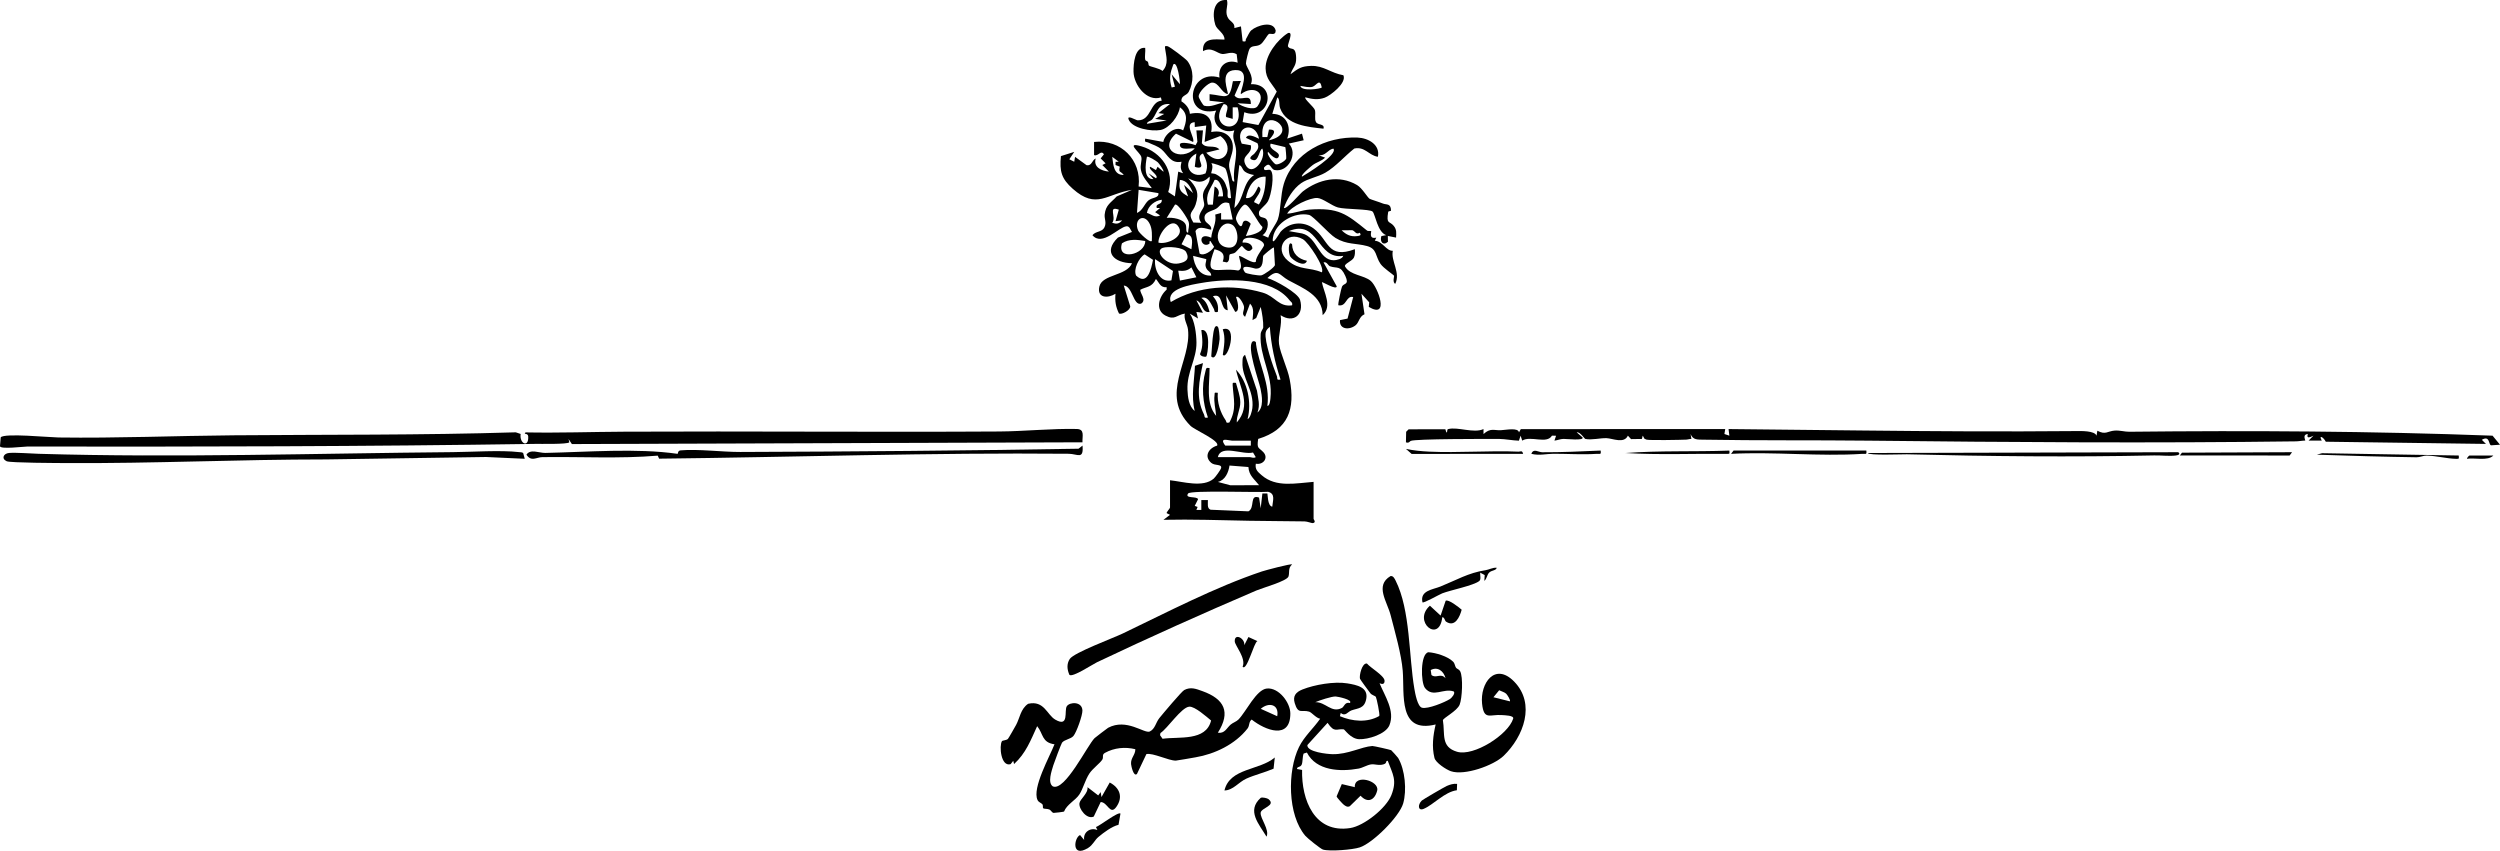 <?xml version="1.0" encoding="UTF-8"?>
<svg id="a" data-name="Layer 1" xmlns="http://www.w3.org/2000/svg" viewBox="0 0 1515.03 515.63">
  <path fill="black" d="M709.02,291.04c7.92.83,20.01,4.63,26.51-.99.92-.79,4.32-5.41,4.5-6.5.42-2.46-3.76-1.15-5.99-3.04-4.65-3.94-1.52-9.01,3.53-10.45,1.87-2.96-13.62-9.52-16.09-11.99-19.21-19.14.77-39.38-1.55-58.46-.37-3.08-2.67-6.06-1.92-9.58-5.19.91-6.01,4.22-11.72,1.22-6.51-3.42-3.92-11.66.71-15.73v-1.48c-3.81.37-4.44-2.63-6.49-4.99-2.43,5.21-5.57,4.5-9.46,6.53-.33,2.15,4.1,6.2.44,8.45-4.8,1.36-5-10.55-10.47-11l3.91,12.57c.19,2.4-5.36,5.38-6.83,4.34-1.93-3.93-2.53-7.51-2.1-11.92-4.62,2.89-11.28,2.69-9.8-4.27,1.62-7.61,16.65-6.46,19.81-14.23-10.74-.19-17.76-6.61-8.54-15.54l8.52-3.42c-.88-1.17-1.39-3.61-3.31-3.43-4.73.43-14.76,12.46-20.65,5.4,2.01-2.59,5.8-1.72,7.26-4.73s-.12-5.03.16-7.82c.6-5.86,3.84-7.14,7.28-10.94l9.27-4c-15.34,2.37-21.46,12.18-35.89-.62-6.86-6.08-8.08-10.59-7.17-19.82l8.06-2.56-2.98,4.49,2.98,1.49.5-2.97,6.99,5.08c3.22.5,3.19-2.98,5.51-4.11-1.48,5.31,3.28,7.46,8.01,7.99l-3.99-4,1.98-1.02-2.98-2.99,1.98-2.48c-1.87-2.94-3.31,1.39-5.98.49v-7.99c16.15-1.75,28.87,10.87,26.99,27l8.01.99c-2.34-3.37-5.75-6.76-6.59-10.95-.67-3.37.86-5.79.19-8.06-.81-2.74-10.05-9.34.21-6.29,11.86,3.52,20.43,15.13,16.11,27.66l4.06,2.65,2.02-15.01,2.99,1c-1.8-2.48-1.63-4.1-.99-6.99-6.68,1.33-8.42-4.36-12.06-7.45-2.59-2.19-5.16-2.75-7.94-4.11-1.43-.7-2.51.22-2-2.44l10.97,2c.73-4.66,7.4-10.13,12.01-6.99,2.04-5.32,3.26-10.18-1.98-14.01-.64,5.29-6.35,12.77-11.74,13.76s-16.99-.85-19.26-6.27c-1.37-3.28,4.37.4,5.46.42,8.39.16,7.31-11.43,14.53-11.92l-.48-1.97c-8.57,2.8-16.45-7.61-16.6-15.53-.09-4.7.68-15.28,7.08-14.49.28,2.29-.46,5.11.05,7.27.15.63,1.28.72,1.55,1.17.45.74.33,1.96.64,2.26.73.72,6.65,1.69,8.24,3.3,3.98-4.16,2.21-8.85,1.58-13.57-.19-1.45-.13-1.76,1.47-1.45,1.35.26,10.98,7.6,12.04,8.96,4.05,5.24,3.88,13.16.76,18.78-1.31,2.36-4.73,2.03-4.36,5.7,2.64,1.6,4.92,4.34,5.1,7.53,8.57-1.79,14.53,1.48,12.95,11.04,9.1-1.82,15.06,4.22,12.53,13.01-2.01,6.97-2.47,6.14-.22,14.19.29,1.03.25,3.03,1.69,2.79-1.01-6.13,1.24-12.72,1.08-18.51-.14-4.95-2.98-7.53-1.08-12.48-7.49,2.44-14.77-4.3-11-12-21.17,4.75-16.94-25.78,2-20.01-1.04-7.08,4.48-11.37,11-9l-.57-5.11c-2.98-1.99-6.38.06-8.8-.17-3.11-.3-6.38-4.6-11.61-1.72-.52-8.25,6.85-7.21,12.99-7,.23-3.79-4.57-5.86-5.55-8.94-1.94-6.13-1.4-15.65,7.04-15.07,1,3.42-1.23,6.32.24,10.04,1.26,3.19,4.7,3.38,4.29,6.98l3.98-1.01,1.01,9c2.63.59,1.56-.63,2.08-1.45.92-1.45,1.91-4.09,3.23-5.22,3.32-2.85,13.21-6.08,14.73.17,0,3.36-3.29,1.58-4.07,2.07-1.25.78-3.23,5.27-5.41,6.5-2.53,1.43-4.93.2-6.41,2.59-.54.88-2.24,7.75-2.13,8.82.26,2.62,5.18,7.57,2.99,12.53,16.39-.5,11.35,22.91-3.99,17l-1.01,5.99,9.54,1.78,11.14-20.27c-2.98-5.07-6.6-7.42-6.76-14-.19-7.92,7.05-17.42,13.6-21.49,3.59-1.05-.35,6.73-.07,8.02,1.48,2.99,4.78-.96,4.98,7.13.12,4.87-2.04,5.62-3.42,9.84,4.68-3.5,6.51-4.89,12.51-5.07,7.68-.22,11.95,4.38,19.54,5.67,2.14,4.67-7.88,12.37-11.34,13.61-4.15,1.49-7.64.86-11.71-.22-.95.9,5.27,5.84,5.78,7.71.63,2.32-.42,5.43.69,7.3,1.21,2.03,5.38.82,4.52,3.98-9.4-1.06-22.34-1.99-26.22-12.27-.91-2.41-.04-5.73-1.77-6.71l-3.02,9.99c8.41.09,11.81,7.53,9.01,15.01l8.97-3,1.02,3.99-9,2.02c5.84,6.02-.31,17.59-8.51,16.04-2.76-.52-2.53-5.89-6.49-1.54-.58,2.88,2.86.72,3.89,1.59,2.76,2.34.43,15.27-1.5,18.79-1.43,2.61-5.27,5.06-5.46,6.61-.47,3.87,2.57,2.83,4.06,4,2.52,1.98,1.05,8.5-1.97,9.99l3.51,1.54c.99-3.49,4.81-8.26,5.8-11.03,1.84-5.18,1.61-14.96,3.63-21.54,5.85-19.01,25.64-28.85,44.71-28.1,6.54.26,13.8,4.37,12.32,11.63-5.39-.68-7.82-6.38-14.3-4.99-5.74,4.52-11.22,10.98-17.55,14.64-4.65,2.69-10.55,3.5-14.65,6.35-4.86,3.38-8.54,9.5-10.49,15,1.38,1.31,9.92-8.77,11.5-9.99,9.55-7.35,21.96-10.28,32.86-3.86,3.15,1.86,6.35,7.61,7.65,8.35.64.37,5.82,1.94,7.99,2.84s4.81-.29,4.95,4.22c.01.46-1.64.29-1.74.91-1.24,7.7.79,5.25,3.38,8.42,1.87,2.3,1.54,4.28,1.41,7.1l-4.99-1,.07,3.53c-3.05,2.72-5.07-.25-3.98-3.44l2.9-.58c-5.28-1.83-6.54-12.55-8.23-14.27-1.58-1.6-16.63-1.28-21-2.5-3.78-1.06-9.02-5.42-12.36-5.74-4.21-.4-16.18,5.04-18.41,9.49,4.5-.23,8.98-2.15,13.53-2.47,17.62-1.25,22.32,2.56,34.84,12.69.69.56,2.11.12,2.55.38.28.16-1.78,5.09,3.11,3.92l-.91,1.88c4.89.39,6.8,6.24,10.9,6.11-1.3,6.19,4.84,13.33,1.49,20.01-1.85-.81-.57-4.65-.7-4.85-.56-.84-6.37-4.54-8.23-7.22-3.24-4.67-2.01-9.15-8.17-10.82-6.71-1.82-12.34-.77-19.1-4.9-4.1-2.51-13.49-13.38-16.05-13.97-8.71-1.99-20.3,4.52-21.86,13.65-1.13,6.65,4.12-2.89,4.6-3.41,5.31-5.87,13.73-6.72,20.05-2.01,9.27,6.92,8.28,18.87,24.97,12.53.11,1.72.18,3.33-.52,4.97-1,2.33-6.09,3.83-5.45,5.49,3.11,5.51,11.56,5.19,15.67,8.84,4.27,3.8,11.54,23.26-1.27,15.68l.26-2.77-4.69-5.2,1.84,12.44c-3.2,1.35-3.29,4.92-5.31,6.6-3.67,3.06-10.1,2.79-9.54-3.04l4.58-.94,3.42-13.06c-4.49-.99-3.86,6-8.99,4.99-.41-.4,1.75-10.4,2.21-11.32,1.13-2.29,4.55-.81,2.03-6.41-2.99-6.64-5.01-4.4-9.26-5.88-1.3-.45-1.86-2.98-3.98-2.37l8.01,14.48c.02,2.59-8.71-2.87-9-2.49,1.22,6.34,6.45,14.56.48,19.99-.18-12.07-11.89-16.3-20.8-21.19-5.52-3.04-6.09-7.42-12.69-1.3,4.54,1.24,18.55,8.99,19.78,13.2,2.65,9-3.98,14.44-11.78,9.3,1.11,5.64-1.69,12.16-.96,17.43.84,6.03,5.16,14.6,6.48,21.53,3.42,17.9-.78,30.45-19.11,36.02-.92,6.12.24,5,3.1,8,3.35,3.52-.04,7.91-4.53,7.03-.6,3.51,1.17,4.91,3.54,6.97,8.81,7.65,20.7,4.81,31.47,4.03v22.5c0,.13,1.83,2.2-.52,2.5-.66.08-3.24-1.01-4.94-1.04-11.17-.2-22.37-.16-33.41-.38-17.35-.34-35.07-.97-52.13-.58l3.99-3.01-1.99-1c-.41-.47,2-2.81,2-3.49v-16.5ZM715.02,51.03c.21-1.34-1.42-14.39-3.98-12-1.93,5.16-2.7,8.51-1,14l1.97-.48-1.98-7.51,4.99,5.99ZM752.03,57.04c-1.11-1.46,6.78-14.95-3.52-14.58s-3.67,13.53-4.5,14.58c-3.92-.83-5.32-7.12-9.52-6.98-2.29.07-8.26,5.63-8.08,8.51.05.85,2.65,5.3,3.32,5.49,4.17,1.17,8.32-1.45,12.29-2.02l-9-.99v-3.99c9.87.92,12.1,4.6,14.14-7.87l4.86-.13-3.87,8.86c3.43,4.58,10.06-2.54,9.87,5.13l-7.99-.5c2.44,2.04,10.04,4.69,12.06,1.82,5.9-8.37-2.69-13.04-10.06-7.31ZM801.02,53.03c-1.16-5.93-3.11-1.36-5.49-.48-1.91.7-5.48-.17-7.51-.5.67,3.57,12.44,1.77,12.99.98ZM709.02,63.05c-7.36-.54-7.46,4.94-10.51,8.98-1.24,1.64-3.28,1.38-3.48,3l11.99-2-6.98-.97,5.5-3.01-3.51-.5,6.99-5.5ZM743.11,70.94c-1.18-1.89,3.33-7.34-1.57-7.89-10.64,15.4,13.45,19.96,8.46,2h-2.97s0,6.99,0,6.99l-3.91-1.1ZM769.02,85.03c18.53-4.38.02-19.43-3.55-8.04-.62,1.99-.53,4.02-.45,6.06h2.99s.99-4.52.99-4.52c7.16-.36-.35,6.21.01,6.5ZM724.02,74.04c-7.04.4.52,9.89-1.01,12l-10.35-5.05c-11.08,9.8,2.92,17.28,11.36,9.06-1.05-.77-9.36,1.77-8.98-2.51.19-2.14,8.2-.17,9.5.44l1.09-2.01-.61-6.94h3.99s-.68,7.73-.68,7.73c2.62,3.75,7.44.55,10.67,3.79l-7.99,1.98c9.58,10.45,18.62-2.77,8.53-10.1l-9.53,3.61.99-9.99-6.95.93-.05-2.93ZM763.01,84.04c-2.26-11.02-15.19-7.64-10.5,3.01l5.52.99c1.13,5.71-6.17,5.79-3.27,11.75,3.83,7.87,12.97-3.04,10.25-9.75-2.13.81-2.17,7.71-5.47,6.99-4.23-.93.17-3.4.45-3.74,1.76-2.19,3.41-3.62,2.04-6.49l-6.98-3.27c1.57-3.52,7.7.82,7.97.5ZM778.91,89.15l-8.88-2.11c-1.54,3.8,5.56,4.79,4.98,7.48-.8,3.78-5.52-1.1-6.5-2.48-1.42,1.12,3.44,7.04,4.47,7.49,1.56.67,5.96-1.96,6.49-3.44.15-.42-.35-6.67-.56-6.95ZM808.02,90.04c-3.68.79-4.58,4.56-8.99,4.01l3.99,1.48c-2.15,2.12-5.11,2.72-7.5,4.5-.83.62-7.48,6.06-6.49,7,2.59-1.46,22.14-13.47,18.98-16.99ZM724.05,101l.97-7.96c-9.54,5-4.11,16.28,5.55,12.04,1.86-4.81.55-7.77-1.55-12.04-4.06,1.42-.8,5.78-.99,7.48-.2,1.82-3.71.86-3.97.48ZM678.02,98.03l-3.99-2.99c.61,4.66.8,11.18,6.99,10.98-2.05-2.66-3.27-1.02-2.42-5.02l-2.58-.99.04-1.95,1.95-.04ZM701.68,98.38c-.87-.81-5.99-4.03-6.65-3.34-.93,4.56-2.18,13.81,3.99,13.51l-2.99-3.5,4.5,2.99c2.25-1.71-5.08-5.38-3.5-6.99l3.49,2.03.99-2.02,3.5,3c.61-.69-2.64-5.01-3.33-5.66ZM746.02,120.03c-.12-3.4-1.86-15.74-3.5-17.99-.67-.91-7.88-3.56-8.49-3,1.7,1.5-.23,5.74,0,5.98.1.11,1.87.06,2.87.6,4.38,2.38,5.44,4.43,6.9,9.15.71,2.3-1.13,6.04,2.23,5.26ZM760.02,106.05c-1.86-.29-4-.85-5.53-1.98-1.81-1.34-1.73-3.56-3.46-4.02l-3,25.99c6.2-5.45,4.59-15.14,11.99-19.99ZM728.02,135.03c-3.56-4.62,1.44-7.93,1.73-10.6.2-1.77-1.05-4.1-.7-6.81.5-3.92,4.74-6.39,3.96-10.59-4.34,4.51-7.83,3.47-12.99,1.01,5.02,5.33,6.98,8.66,4.51,16.01-1.61,4.81-5.06,4.65-1.36,10.81l4.84.16ZM767.02,107.04c-7.23-.3-10.85,6.66-11.99,12.99,4.35.47,5.95-3.95,7.49-6.99,4,1.66-2.4,7.45-2.52,9.47l2.9,1.44c3.25-5.09,4.1-10.88,4.12-16.92ZM723.02,117.03c-1.59-3.61-3.39-7.74-7.99-7.99-.81,5.96.04,7.17,4.98,9.99l-2.5-6.99,5.5,4.99ZM741.02,119.03c.69-.66-1.13-11.21-4.98-9.99-2.36,5.48-5.81,8.56-4.01,15h2.98s1.03-11.01,1.03-11.01c2.5,1.05,3.26,3.74,1.99,5.99h3ZM702.02,117.04l-12-2-1,14c3.38-1.31,4.51-5.53,6.92-7.56s6.52-1.34,6.07-4.43ZM704.02,121.04c-4.19.55-8.23,3.65-8.98,7.96,2.78.83,4.82,3.25,8,1.55l-3.01-2,2.99-2.5h-1.99c-1.01-3.12,3.39-1.56,2.99-5ZM744.91,123.16c-4.47-1.64-5.51,1.95-7.92,3.34-3,1.74-8.17,2-6.82,6.82.61,2.16,4.21,2.9,3.85,5.71-.8.73-7.44-3.21-9.55,1.02l2.48,13.57c2.61,1.88,7.5-1.64,8.82-4.06l-2.26-3.51c-.91-.18-.24,1.44-.68,1.72-5.24,3.23-7.79-7.82,1.18-3.71.51-5.34,3.31-8.51,2.46-14.04l3.54-.96v3.98s7,0,7,0l-2.11-9.87ZM720.01,141.03c0-2.47,1.03-4.14.29-6.68-.48-1.66-6.64-11.53-8.26-10.31l-5.01,7.99c3.4-.39,9.96.59,11.49,4.02.83,1.86-.32,4.86,1.5,4.98ZM755.02,143.03c2.78-.37,10.05-1.97,10.04-5.49-2.76-2.34-7.85-13.57-10.55-13.56-1.9,0-5.68,6.71-5.52,8.48.14,1.59,3.16,7.34,4.01,3.06.54-2.73,3.25-2.04,4.97.11l-2.96,7.39ZM678.01,127.05c-6.91-2.46-1.23,4.44-3.99,7.98,2.53.85,4.19.71,6-1.5l-3.99.5,1.99-6.98ZM698.02,146.03c.08-3.51.34-7.01-1.23-10.26-3.4-7.05-10.08-2.84-7.02,4.02.56,1.26,6.94,7.58,8.25,6.24ZM702.03,147.03c4.82,1.33,15.38-3.28,12.53-8.99-3.96-7.95-12.83,3.62-12.53,8.99ZM746.82,136.26c-8.11-4.72-13.99,13.07-2.2,13.8,7.38.45,5.95-11.62,2.2-13.8ZM824.01,141.04c-2.23,1.41-2.84-1.06-4.49-1.53l-6.48.04c2.81,2.71,5.49,4.05,9.48,3.52,1.46-.19,2.71-.45,1.49-2.02ZM814.02,155.05c-16.1,2.61-14.66-22.56-32.99-15l8.06,1.42c9.26,2.22,10.02,16.37,19.25,16.25,1.53-.02,5.17-.78,5.68-2.67ZM722.01,151.04c.3-3.2,1.63-8.73-2.97-8.99l-3.02,5.98,5.99,3.01ZM801.01,165.04c2.17-2.83-8.03-18.1-11.43-20.06-9.95-5.73-17.94,5.72-9.05,13.05,7.17,5.91,12.91,3.74,20.48,7.01ZM751.03,155.04c2.39.57,8.18,5.05,10.05,3.57-.26-3.09,4.96-8.78,4.97-10.07.05-3.92-13.42-6.99-13.03-1.51,2.62-.25,5.63.45,5.99,3.49-2.75,4.29-5.8-1.47-6.49-1.47-.35,0-3.08,3.28-4,4.02s-2.93.72-3.29,1.17c-.69.85.29,3.86-1.72,4.79l-2.51-.5c1.63-4.66-.47-6.32-4.98-7.49-6.89,18.23,1.59,10.61,14.34,12.9,3.82-1.27-.11-7.9.66-8.9ZM694.03,146.05c-4.74-.82-9.92-1.44-14.11,1.41-3.45,11.03,14.27,6.89,14.11-1.41ZM704.68,150.19c-5.32,1.73,1.71,10.99,9.67,9.46,4.24-.82,6.79-2.45,4.47-6.9-1.57-3.02-11.24-3.51-14.15-2.56ZM772.02,150.04c-.47-.55-6.3,4.55-6.46,4.92-.6,1.34.78,8.32-4.85,7.8-.73-.07-10.45-3.49-6.22,2.32.62.86,8.39,2.05,9.8,1.81,1.61-.28,8.11-4.78,8.33-6.3l-.6-10.54ZM693.67,154.15c-3.56,2-6.98,9.23-5.16,12.88,6.92,6.38,9.14-4.09,10.22-9.55l-5.06-3.34ZM731.03,157.04l-8.01-1.99c.69,6.1,3.97,12.38,10.99,11.98-.06-2.81-2.8-2.41-3.44-5.88-.25-1.39.52-2.73.45-4.11ZM710.84,164.22l-10.82-7.18c-.72,5.86,2.7,14.49,9.87,12.86l.95-5.68ZM725.02,168.03l-3.01-6c-2.47,2.17-4.75,2.32-7.98,2.01l1.01,6,9.99-2.01ZM783.02,185.03c.45-1.73-.72-2-1.49-3-10.79-14.07-37.59-13.34-53.56-10.54-6.01,1.05-21.46,3.36-18.45,11.55,16.5-9.84,37.28-11.09,55.71-5.7,7.64,2.24,9.68,8.85,17.79,7.7ZM744.02,188.03c-4.92-.51-2.41-10.84-8.99-8.5,2.52,2.83,3.56,5.66,2.99,9.5-2.66.55-1.72-.68-2.48-1.97-1.69-2.88-3.4-7.8-7.51-6.53,3.15,2.28,4,4.89,4.99,8.49-4.54,1.02-4.18-5.73-7.99-6.99l3.97,7.51-3.97-.5.99,3.99-5-2.98c3.01,4.23,3.99,12.32,4.05,17.52.12,10.12-5.88,17.85-5.45,28.6.17,4.27.77,10.04,4.39,12.87-2.27-9.11-.27-18.22.15-27.36l4.86-1.63c-2.23,10.57-4.55,20.77.56,30.98.71,1.41-.24,2.52,2.44,2-3.16-8.94-4.06-18.8-1.5-28.04.49-1.78.29-2.33,2.49-1.95.12,9.49-2.6,21.28,4,28.99-.3-4.16-1.56-8.27-.99-12.52.24-1.79-.37-1.63,1.99-1.47-.52,5.68,1.52,12.05,4.78,16.69.6.86-.17,1.87,2.21,1.3,4.56-8.04,2.52-14.28,2.01-22.51-.12-1.99.21-1.57,1.99-1.49.97,3.71,2.57,7.78,2.63,11.66.07,4.47-2.35,8.17-2.12,12.33,9.09-10.44,1.88-20.83-.49-32,7.08,7.37,9.64,20.03,7,29.99,1.68-.6,2.72-5.08,2.91-6.58,1.3-10.76-6.51-18.54-5.98-27.94.1-1.81-.2-3.28,1.57-4.46l7.23,21.75c.64,4.73,2.04,8.55.28,13.22,3.96-3.07,2.75-10.14,1.88-14.36-1.05-5.08-8.49-25.21-4.87-28.64.57-.54,2.5-.21,2.1,1.38,1.76,12.93,8.67,24.17,6.9,37.61,1.47.08,1.76-3.58,1.87-4.62,1.57-14.65-6.84-25.1-5.93-38.94.12-1.81,1.51-3.12,1.55-3.93.16-3.61-.7-8.86-1.52-12.5l-2.73,6.71-2.25,1.28c.23-3.35,1.26-7.25-1.51-9.99l-2.98,7.99c-2.56-1.76-.29-3.81-.67-6.24-.24-1.53-3.16-7.05-4.84-5.74.7,1.6,2.74,8.77-.49,8.98l-5.5-9.99.98,9ZM776.02,230.03c-3.44-10.48-5.73-20.93-6.49-31.99-1.15,1.04-2.26,1.89-2.53,3.55-.85,5.3,4.53,20.67,6.77,26.24.61,1.52-.58,2.71,2.25,2.19ZM742.52,270.04h15.5v-3c-3.82-.07-7.66.1-11.5-.01-2.02-.06-8.03-2.31-4,3.01ZM738.02,277.04h19.5c.85,0,2.06.84,3.49,0l-1.67-2.82c-6.32,1.65-19.5-5.2-21.33,2.83ZM763.02,294.03c-2.89-3.7-6.15-5.8-6.47-11.01l-11.45-.9c-.58,4.05-2.61,8.94-7.07,9.93l7.55,2.03,17.45-.05ZM771.01,307.04c.28-3.57,2.11-7.79-2.49-9-5.88.51-46.98-1.05-48.49,1.01-2.44,3.33,5.55,1.45,6,3.51l-2.01,4,1.75.65-.75,1.82h3s0-6,0-6h3.98c.09,1.96-.68,5.09,1.65,5.87l22.9.97c4.17-2.07.43-10.56,6.47-8.33l.98,6.49,1.02-9h2.99c.32.3,0,7.59,3,8.01Z"/>
  <path d="M656.02,268.04l-309.45,1.07-2.04-3.07.49,1.99c-.92,1.31-17.57.92-20.55.97-102.8,1.58-205.1,1.76-307.96,1.61-2.1,0-16.32,1.8-16.52-.21l.45-5.37c2.19-2.67,29.02,0,35.06.09,35.01.5,70.89-1.02,106.03-1.32,57.08-.49,113.74-.02,171.03-1.81l2.96,1c-.9,5.83,4.98,8.69,4.59,1.5-.13-2.33-3.24-.95-1.6-2.45,20,.4,40.07-.33,59.99-.43,75.5-.38,151.05.36,227-.12,15.25-.1,32.12-1.88,47-1.52,5,.12,3.33,4.27,3.49,8.08Z"/>
  <path d="M875.91,260.15l.61,1.9c.93.09,0-1.74,1.14-2.03,5.79-1.49,15.48,2.73,21.35,0l.02,3.02c4.25-3.86,6.26-2.14,10.49-2.33,3.2-.14,10.52-1.75,11,1.33l1.11-1.99,123.88-.03-.5,3,3,1-.49-4,81.1.87c42.73.48,86.3.75,128.9.35,3.53-.03,11.88-.34,13,2.8l.5-3.02c4.99,2.69,6.2.25,10.43-.07,3.2-.24,6.11.73,8.9.7,73.31-.81,146.86-.37,220.17,2.38l4.51,5.48-5.42.36c-1.65-.42-.57-6.22-5.6-3.34l2.5,2.49-97.04-1.33c-1.59-3.04-4.49-4.29-2.45-.68h-8s2.99-2.99,2.99-2.99c-5.4,2.81-3.12-1.05-3.5-1.01-2.67.31-2,2.27-1.48,3.98-1.92.03-3.83.46-5.74.48-86.05,1.15-172.63.55-258.84-.42-33.27-.38-66.67,0-99.93-.6-3.74-.07-6.56.28-8.01-3.43l.51,2.99c-.98-.09-1.94.35-2.89.4-3.27.17-22.49.52-24.25.02-2.1-.6-1.34-1.18-2.37-2.42l-.48,2-6.58.1-1.93-2.1c-2.26,5.05-9.24,1.66-12.96,1.52s-8.94,1.29-12.84.47c-.52-.11-3.21-4.46-5.2-3.98l3.49,3.03c1.4,2.18-10.02.88-11.56.93-1.93.07-3.57.83-5.44,1.05l1-2.98-2.5-.03c-3.11,5.33-13-.22-18.02,3l-.98-2.99-1.02,3.03c-3.67-.09-8.49-1.05-11.94-1.06-7.83-.02-50.97-.1-53.66,1.2-.51.25-1.11,1.58-2.87.84l.13-6.37,1.5-1.5,22.25-.03Z"/>
  <path d="M738.02,444.03c4.21.67,5.33-2.84,7.79-4.93,1.37-1.17,3.44-1.77,4.71-3.06,4.64-4.7,10.78-18.18,17.24-18.79,7.21-.69,14.2,8.56,14.2,15.15-.02,16.11-15.15,10.23-23.44,3.66-1.87,1.41-1.11,3.64-2.52,5.45-7.48,9.59-19.85,15.47-31.55,17.45-1.91.32-11.12,1.98-11.9,1.99-4.32.05-13.94-4.85-17.82-3.96l-5.72,12.04c-2.09,1.96-3.5-4.97-3.58-6.01-.28-3.76,2.63-5.49,2.6-8.98-6.16-1.54-12.77-.9-18.38,2.19-2.13,1.17-.64,2.55-1.69,4.18-1.38,2.13-5.86,5.43-7.75,8.31-2.69,4.09-3.83,9.33-6.17,12.83s-7.56,5.97-9.22,10.27c-.32.18-5.9.89-6.35.82-1-.16-1.57-1.61-2.5-2.04-1.26-.58-3.14-.27-3.77-.78-.38-.31-.02-1.87-.48-2.4-.83-.95-2.27-1.13-2.96-2.58-3.43-7.16,7.41-26.43,10.27-33.78-7.79-1.09-6.69-6.33-10.5-11-3.93,8.63-6.83,16.39-14,22.98l-.5-1.99-1.57,2.04c-5.96,1.8-7.03-11.13-5.28-13.91.35-.55,2.66-.46,3.62-1.38.38-.36,4.29-7.26,4.98-8.52,2.17-3.96,2.69-9.69,7.28-12.77,9.73-2.22,11.38,6.64,16.42,9.58,8.62,5.02,5.29-5.43,7.01-8.09s9.3-3.05,9.47,2.58c.09,2.95-3.6,13.27-5.45,15.43-1.66,1.94-5.45,2.14-6.92,4.08-.44.59-4.79,12.09-5.28,13.72-1.05,3.55-3.56,10.49-.3,12.74,7.28,3.3,20.98-24.93,25.32-29.23.37-.37,7.75-6.04,8.22-6.28,11.21-5.94,21.86,3.65,25.19,2.28,3.33-1.6,3.61-5.4,5.88-8.2,2.13-2.63,13.47-16.13,15.04-16.95,3.92-2.04,7.13-.74,11.06.68,13.22,4.75,17.29,12.66,9.31,25.18ZM774.01,434.04c1.31-7.24-5.13-8.71-9.98-4.49l9.98,4.49ZM703.25,444.22l-.25,1.3,1.51,2.18c9.97-1.43,26.31,1.67,29.43-11.06-2.7-2.22-9.91-8.69-13.26-8.39-4.8.43-13.13,13.22-17.43,15.97Z"/>
  <path d="M836.03,414.04c3.16,7.77,9.47,16.74,6,25.42-2.18,5.46-12.98,8.75-18.44,8.5-5.1-.23-8.69-5.9-9.25-5.97-4.4-.54-5.52,2.41-9.82-3.94l-12.24,13.46c-.36,4.25,12.12,5.46,15.29,5.53,9.33.19,17.35-4.48,24.07-4.96.78-.06,10.92,2.26,11.43,2.54.28.15,3.93,4.22,4.22,4.7,4.21,7.16,5.33,19.63,3.06,27.56-2.3,7.99-18.37,24.05-26.34,26.66-4.37,1.43-18.21,2.54-22.29,1.31-1.34-.4-9.34-6.77-10.67-8.33-10.83-12.66-10.94-39.29-3.85-53.79,3.14-6.43,8.82-11.37,12.83-17.17-2.53-.42-5.07-3.83-6.72-4.31-4.6-1.33-6.56,1.86-8.68-5.12-1.32-4.36.7-6.71,4.67-8.3,7.36-2.93,19.29-4.98,27.13-3.71,6.02.98,12.81,2.42,11.54,9.37-1.11,6.03-4.9,5.57-8.94,7.01-2.31.82-3.68,3.92-6.54,1.57l-.47,1.96c7.46,3.18,16.54,4.06,23.83-.13.51-.82-1.61-10.82-2.07-11.62-.32-.54-2.46-1.03-3.32-2.15s-6.16-8.27-6.3-8.8c-.53-1.97,1.24-9.75,4.23-9.21,2.03,2.5,10.57,7.37,10.67,10.41.08,2.19-1.48,2.29-3.03,1.51ZM818.03,426.03c2.07-2.01-7.42-3.89-8.59-3.95-2.34-.12-9.84,2.35-12.41,3.46,6.32-.28,9.83,6.88,16.22,3.46,1.32-.71,1.77-3.77,4.78-2.98ZM792,456.05l-1.98.61c-.77,1.9-.48,5.11-1.18,6.71-.82,1.89-2.93.97-2.82,2.66l3.06.56c-.42,18.14,7.48,38.63,29.19,35.21,8.37-1.32,21.82-12.02,24.95-20.04,3.52-9.02.81-12.5-2.22-20.7-1.68-.03-.13,1.34-2.45,2.1-3.03.99-5.34-.3-7.76.08-2.41.38-4.98,2.07-7.55,2.54-10.97,2-25.54,1.41-31.24-9.72Z"/>
  <path d="M878.67,423.64c1.01-.65,3.41-3.37,2.36-4.59-6.24-2.28-12.53,4.07-17.44-2.08-2.64-3.3-2.94-20.79,2.04-21.71,4.46.29,11.79,2.51,14.96,5.72,1.16,1.18,1.04,2.64,1.79,3.7.48.67,1.81.88,2.45,2.03,1.95,3.49,1.25,16.65-.28,20.35-1.62,3.91-9.91,7.98-10.14,9.42,1.4,8.43-1.42,16.13,8.56,19.09,10.08,3,31.02-10.32,34.03-20.06.61-1.98-5.17-2.03-6.78-2.16-7.27-.61-11,3.48-12.07-6.94-1.27-12.36,7.8-25.23,19.4-13.41,13.27,13.53,5.76,33.38-6.32,45.03-6.17,5.95-23.8,12.16-31.98,9.34-2.81-.97-9.25-5.15-9.96-8.09-1.68-6.88-.83-13.5.73-20.25-22.87,5.68-18.81-18.23-19.95-32.55-.8-9.96-4.75-23.67-7.33-33.67-2.16-8.36-9.68-17.98-.08-23.7,1.62-.29,2.48,1.51,3.08,2.7,9.02,17.82,7.99,46.07,11.38,65.6.49,2.83,1.9,10.72,4.61,11.47,3.51.98,13.84-3.28,16.93-5.26ZM876.01,411.04c-1.05-4.31-4.77-7.27-8.98-4.98l.45,3.02c2.86,2.3,5.59-1.49,8.53,1.96ZM912.71,420.36c-1.01-.93-2.93-1.42-4.21-2.06l-3.46,4.24,9.97,2.49c.57-.69-1.67-4.1-2.3-4.68Z"/>
  <path d="M783.02,342.05c-2.6,2.25-1.41,5.1-2.18,7.31-.98,2.81-15.73,6.89-19.5,8.5-32.6,13.95-64.59,28.29-96.54,43.46-2.63,1.25-14.85,9.38-16.72,7.65-1.39-3.16-1.81-6.56.22-9.65,2.51-3.82,26.19-12.58,32.09-15.41,27.06-12.96,55.89-28.06,84.37-37.62,1.99-.67,17.49-4.81,18.25-4.25Z"/>
  <path d="M318.02,278.03l-23.5-1.08-96.82,1.46c-52.58,0-105.18,2.53-157.27,2.22-5.28-.03-34.23-.12-36.38-1.11-3.41-1.57-1.9-4.74,1.44-5.02,4.16-.35,13.1.36,17.98.51,83.71,2.48,168.32-.28,251.01-1.01,11.86-.11,28.9-1.3,40.09-.01.85.1,1.72,0,2.47.53l.97,3.52Z"/>
  <path d="M656.02,270.04c.77,8.73-3,5-8.44,4.95-82.67-.77-166.11,2.06-248.14,2.97l-.84-1.84c-23.05,1.96-46.78.56-70.01.91-3.5.05-6.68,2.98-9.56-1.49,2.4-3.68,7.58-.99,11.48-1.07,25.59-.53,55.3-3,80.04.55.48.07-.04-1.91,1.92-2.09,10.19-.94,25.42,1.01,36.1.97,67.84-.25,136.99-.78,205.01-1.98l2.42-1.88Z"/>
  <path d="M1320.02,274.04c1.63,1.23-.02,1.81-1.48,2-3.9.5-8.94-.14-13.06-.05-49.55,1.06-99.85.58-149.94-.69-2.26-.06-23.53.83-23.53-.77l188.01-.49Z"/>
  <path d="M667.03,486.04l-4.2,8.81c-4.17,1.96-9.17-4.66-8.68-8.08.37-2.6,5.41-5.97,4.89-9.73l6.49,4.99,1.48-1.99.51,2.99,4.99-8.82c6.05,3.16,8.26,8.82,3.99,14.79-3.8,5.32-5.22-2.88-9.46-2.96Z"/>
  <path d="M907.02,344.05c-.33,1.8-3.1,1.49-4.55,2.93s-1.31,3.71-2.95,5.05l.22-3.53-2.71-1.46c-.21,1.56.74,4.04-.62,5.1-3.5,2.73-17.28,5.47-22.36,7.42-1.79.69-11.38,6.18-12.02,5.47-1.61-7.17,6.11-7.66,10.9-9.59,9.3-3.75,17.16-8.39,27.14-9.85,2.28-.33,4.51-1.73,6.94-1.55Z"/>
  <path d="M876.32,376.72c-.82-.55-.84-2.66-2.28-2.68-1.75,16.12-18.26,2.59-7.51-6.98l6.49,5.98,3.06-8.96c1.6-1.13,8.22,4.05,9.71,5.42-1.16,4.35-4.05,10.84-9.46,7.23Z"/>
  <path d="M679.02,493.04l-1.18,6.8c-4.03.97-8.87,4.61-12.16,7.34-2.35,1.95-3.31,4.87-6.3,6.7-10.27,6.28-8.5-6.32-4.85-7.84l2.49,3c-.76-4.81,3.86-7.81,8.01-6.01l-.86-1.84c2.29-.73,13.54-9.52,14.86-8.15Z"/>
  <path d="M771.8,465.83c-5.09,2.22-11.62,3.82-16.47,6.02s-7.94,7.04-13.3,7.19c3.2-13.73,21.33-12.08,30.5-19.99l-.73,6.79Z"/>
  <path d="M1131.01,273.04c.42,2.79-.47,1.87-2.47,2-25.87,1.7-53.46-1.39-79.51,0l1.53-2h80.46Z"/>
  <path d="M1490.02,276.04c.1,1.85.48,2.08-1.51,2.03-5.81-.13-12.15-1.88-17.95-1.98-2-.03-3.96,1.05-6.06,1.02-20.18-.3-40.26-.87-60.49-1.58l3.19-.89,82.82,1.4Z"/>
  <polygon points="1389.01 274.04 1387.54 276.04 1321.03 276.03 1322.3 274.32 1389.01 274.04"/>
  <path d="M754.04,391.03l2.53-4.99,5.46,2.49c-2.06.36-6.41,18.61-8.99,15.5,2.26-5.06-4.64-12.83-4.76-15.32-.27-5.34,6.36-1.86,5.77,2.31Z"/>
  <path d="M883.02,475.04l-.14,3.86c-7.52,1-14.23,8.87-20.21,11.31-3.35,1.37-3.65-2.53-1.04-5.07.63-.61,13.75-8.25,15.15-8.85,2.01-.86,4-1.49,6.23-1.26Z"/>
  <path d="M768.75,484.3c4.75,3.94-4.48,5.19-4.78,8.25-.31,3.54,5.54,10.25,3.56,14.48-4.57-7.67-12.26-15.71-3.5-23.55.97-.48,3.98.21,4.72.82Z"/>
  <path d="M923.02,275.03l-67.55.06-3.44-3.05c4.52.95,9.35,1.43,13.94,1.65,17.96.86,36.33-.76,54.26.02,1.18.05,2.22-1.05,2.79,1.32Z"/>
  <path d="M1048.02,273.04c.1,1.96.47,2.03-1.53,2.01-20.46-.23-40.99.72-61.47-.51,20.86-1.59,41.94-.69,63-1.49Z"/>
  <path d="M970.01,273.04c.42,2.79-.47,1.87-2.47,2-8.62.57-17.44-.06-26.06-.05-4.23,0-8.71,1.24-13.46.04,1.27-3.54,4.3-.97,6.56-.96,11.81.05,23.69-.5,35.43-1.03Z"/>
  <path d="M1511.02,276.04c-3.3,3.49-11.46,1.23-16,1.99-.07-.64,1.33-1.99,1.5-1.99h14.5Z"/>
  <path d="M738.01,198.04c.74.7,1.15,6.06,1.08,7.51-.06,1.31-1.76,13.95-5.06,10.48.44-4.55.56-9.79,1.28-14.24.16-.97.78-5.55,2.7-3.76Z"/>
  <path d="M741.03,215.03c.73-5.39,1.79-10.09-.02-15.48,9.52-3.06,3.07,19,.02,15.48Z"/>
  <path d="M731.01,216.04c-.59.5-3.56-.08-3.77-1.46,2.12-5.07,1.36-9.32.79-14.54,6.19-1.22,3.83,15.28,2.98,16Z"/>
  <path d="M783.01,148.04c.16,5.59,3.72,8.87,9.01,10.01-1.36,4.26-8.39-.16-10.05-2.5-1.24-1.75-1.53-10.34,1.04-7.52Z"/>
  <path d="M814.35,487.68c-.63-.46-4.32-4.39-4.34-5.09l3.14-7.43,7.86,1.88c-.38-8.31,15.01-3.84,13.59,2.01s-5.76,7.92-10.08,3.16l-6.53,6.37c-1.47.74-2.52-.08-3.64-.89Z"/>
</svg>
